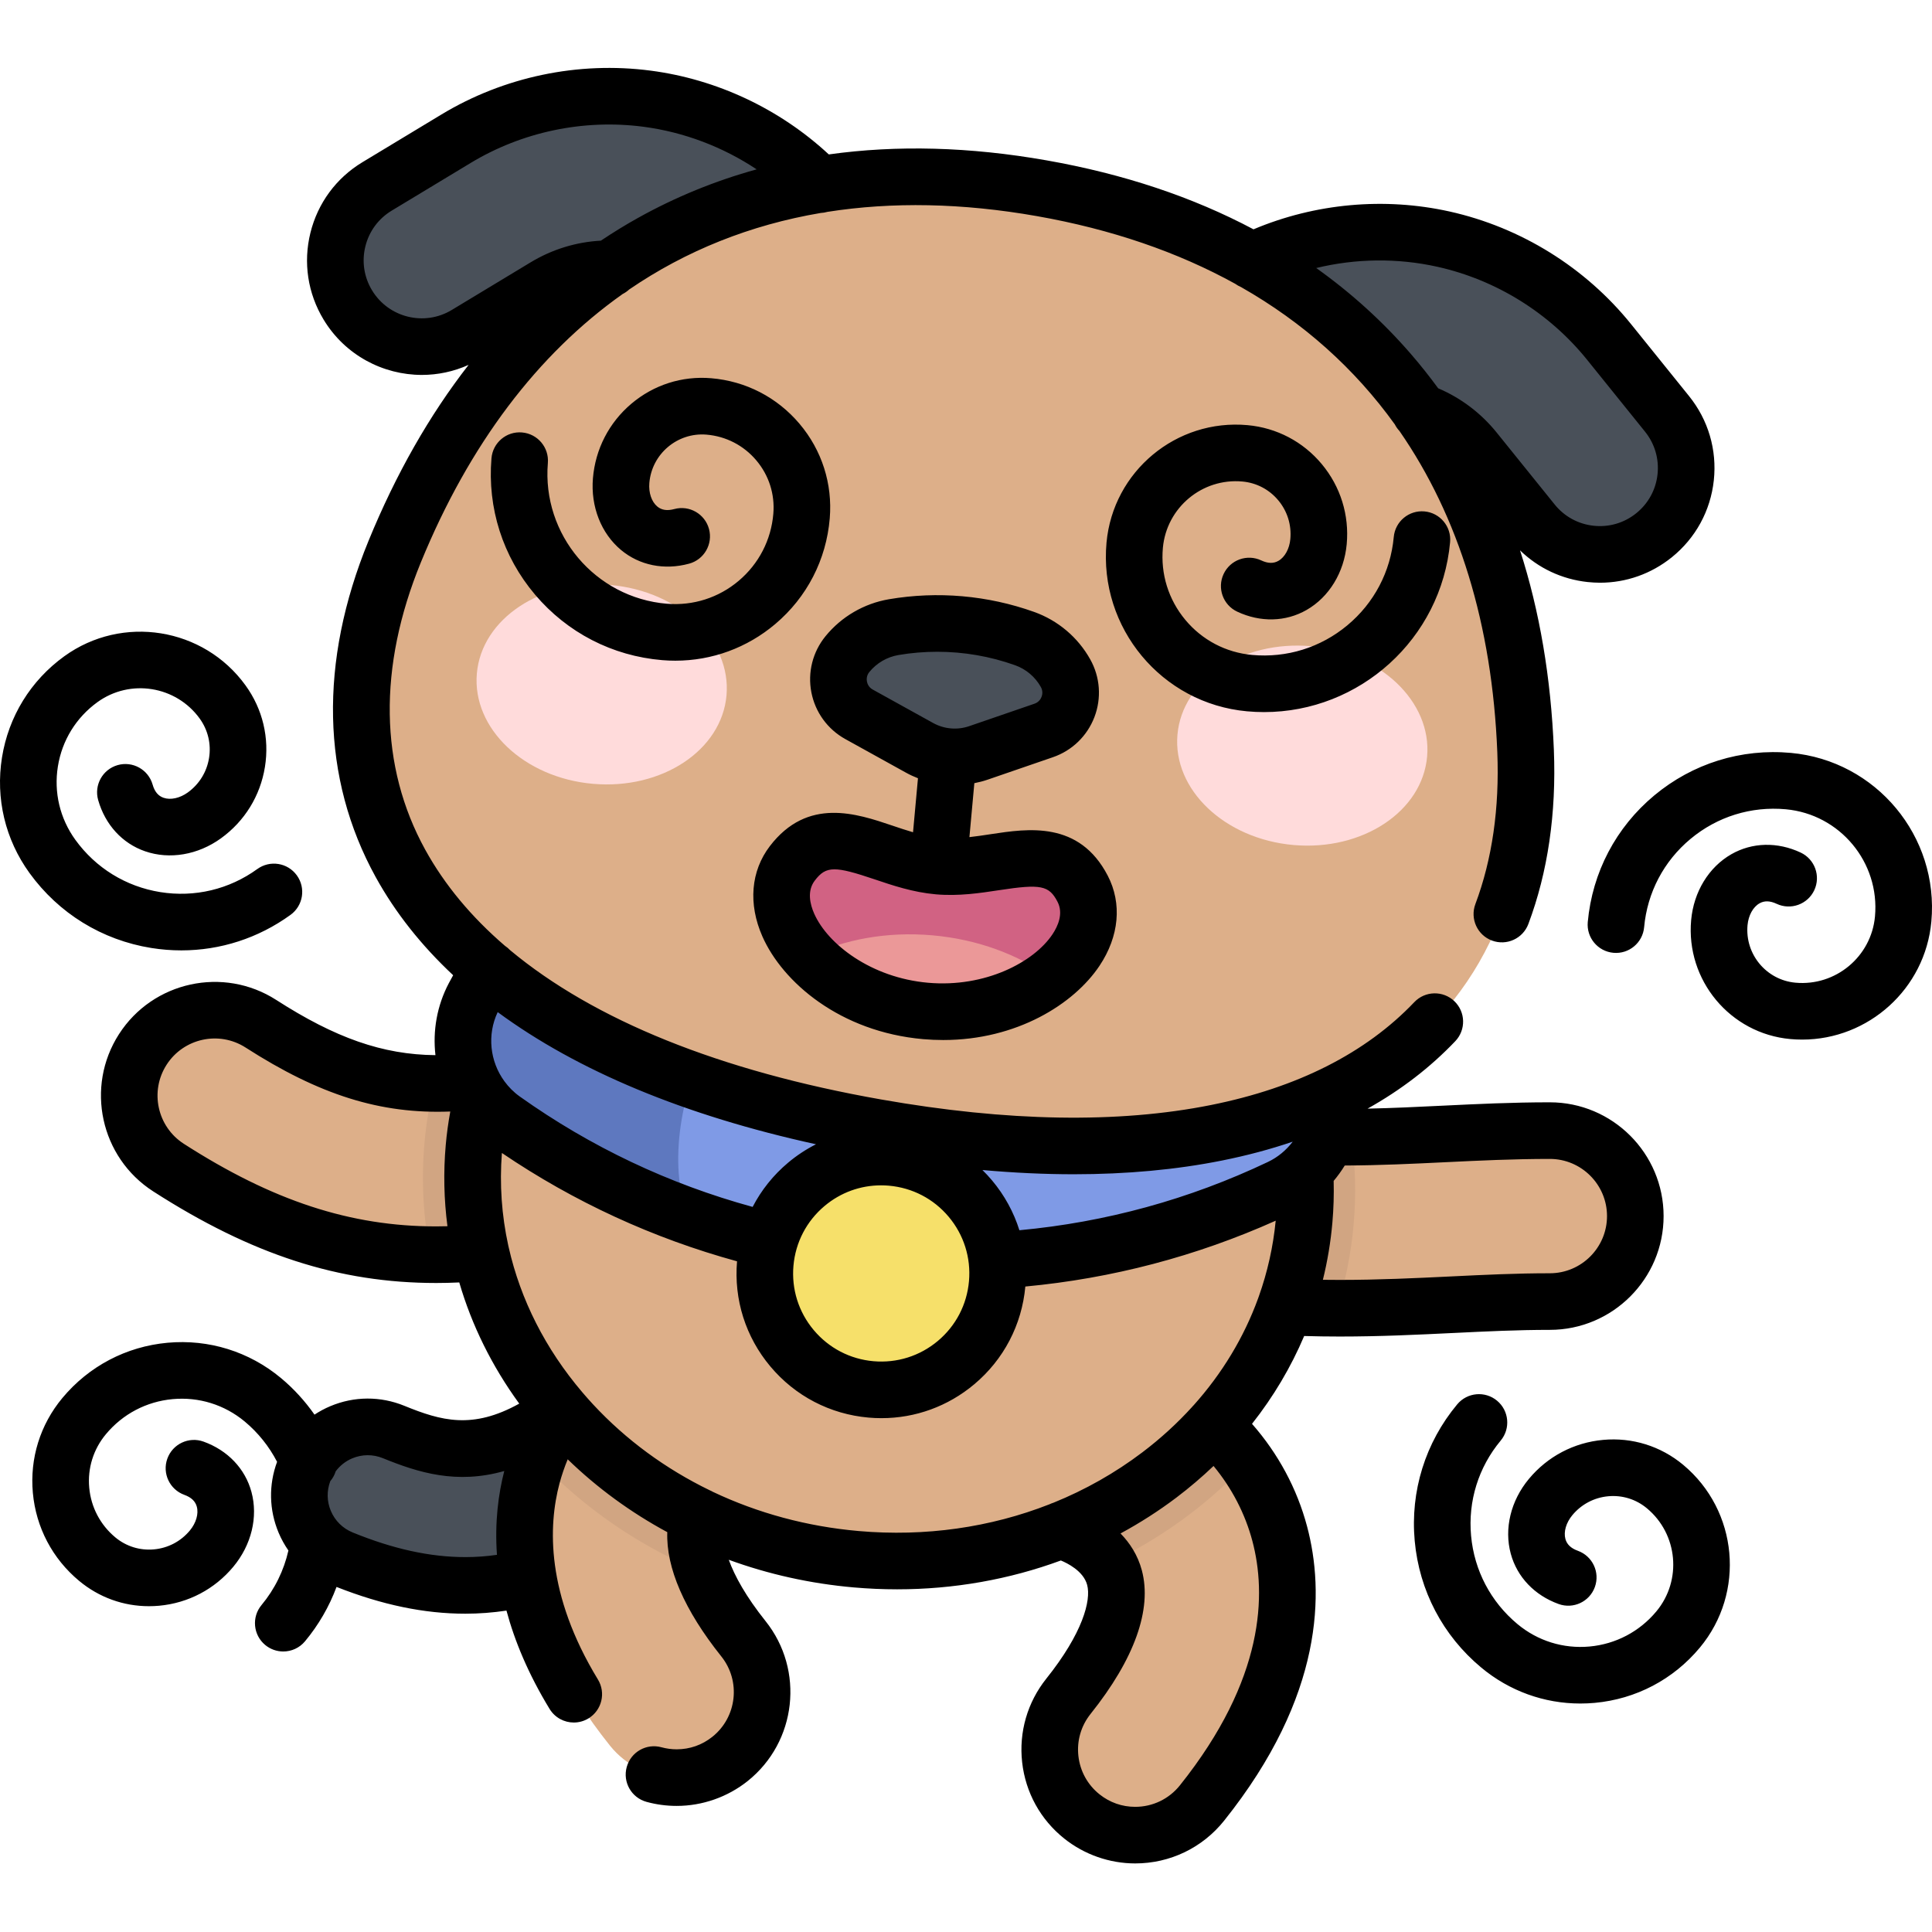 <svg width="170" height="170" viewBox="0 0 170 170" fill="none" xmlns="http://www.w3.org/2000/svg">
<g clip-path="url(#clip0_223_13472)">
<path d="M40.946 139.502C37.478 139.502 33.901 138.704 30.085 137.145C27.008 135.889 25.532 132.376 26.789 129.3C28.045 126.223 31.557 124.747 34.635 126.004C40.283 128.31 45.422 129.213 55.693 118.352C57.977 115.937 61.785 115.831 64.2 118.115C66.613 120.397 66.72 124.207 64.437 126.62C56.171 135.362 48.842 139.502 40.946 139.502Z" fill="#495059"/>
<path d="M99.885 161.478C98.238 161.478 96.581 160.939 95.194 159.832C91.949 157.238 91.421 152.505 94.014 149.26C97.319 145.125 98.758 141.418 98.067 138.821C97.444 136.479 95.16 135.351 94.208 134.974C90.345 133.447 88.451 129.077 89.978 125.214C91.505 121.35 95.875 119.456 99.737 120.984C106.237 123.552 110.927 128.643 112.605 134.953C113.984 140.136 113.916 148.453 105.766 158.652C104.281 160.51 102.093 161.478 99.885 161.478Z" fill="#DDAF89"/>
<path d="M59.544 156.418C57.337 156.418 55.15 155.451 53.664 153.592C45.513 143.394 45.446 135.075 46.826 129.893C48.504 123.584 53.194 118.493 59.692 115.923C63.556 114.396 67.925 116.291 69.452 120.153C70.98 124.017 69.086 128.386 65.223 129.913C64.269 130.29 61.987 131.419 61.363 133.761C60.673 136.358 62.111 140.066 65.416 144.199C68.01 147.444 67.481 152.178 64.237 154.772C62.849 155.879 61.191 156.418 59.544 156.418Z" fill="#DDAF89"/>
<path d="M38.385 110.404C30.258 110.404 22.934 107.947 14.825 102.737C11.331 100.491 10.318 95.837 12.564 92.343C14.809 88.848 19.463 87.836 22.958 90.081C30.995 95.246 36.965 96.394 45.773 94.469C49.83 93.585 53.84 96.153 54.727 100.211C55.614 104.269 53.042 108.278 48.984 109.165C45.239 109.984 41.744 110.404 38.385 110.404Z" fill="#DDAF89"/>
<path d="M117.879 115.114C114.962 115.114 111.838 115.007 108.366 114.704C104.227 114.342 101.166 110.694 101.528 106.555C101.89 102.416 105.542 99.362 109.677 99.717C116.325 100.298 121.539 100.047 127.059 99.779C130.04 99.635 133.12 99.486 136.372 99.486C140.526 99.486 143.894 102.853 143.894 107.008C143.894 111.162 140.526 114.529 136.372 114.529C133.485 114.529 130.717 114.662 127.787 114.805C124.625 114.958 121.405 115.114 117.879 115.114Z" fill="#DDAF89"/>
<path d="M45.772 94.467C43.028 95.067 40.559 95.367 38.218 95.343C37.797 97.057 37.505 98.81 37.349 100.589C37.059 103.906 37.245 107.195 37.88 110.392C38.048 110.394 38.216 110.402 38.384 110.402C41.742 110.402 45.239 109.982 48.983 109.164C53.042 108.278 55.612 104.269 54.725 100.209C53.839 96.151 49.829 93.583 45.772 94.467Z" fill="#D1A582"/>
<path d="M59.692 115.922C53.719 118.282 49.282 122.777 47.298 128.386C51.37 132.727 56.346 136.116 61.886 138.392C61.203 136.628 61.017 135.055 61.362 133.759C61.985 131.417 64.269 130.287 65.222 129.911C69.085 128.384 70.978 124.015 69.452 120.151C67.925 116.289 63.556 114.394 59.692 115.922Z" fill="#D1A582"/>
<path d="M99.737 120.984C95.875 119.456 91.505 121.35 89.978 125.214C88.451 129.077 90.345 133.447 94.208 134.974C94.974 135.277 96.599 136.067 97.531 137.582C100.592 136.129 103.46 134.312 106.056 132.154C107.357 131.072 108.57 129.921 109.693 128.709C107.33 125.325 103.91 122.633 99.737 120.984Z" fill="#D1A582"/>
<path d="M117.644 115.112C118.393 112.73 118.889 110.264 119.109 107.741C119.336 105.137 119.266 102.568 118.924 100.063C116.059 100.09 113.052 100.011 109.676 99.716C105.541 99.36 101.889 102.415 101.527 106.553C101.165 110.691 104.226 114.341 108.365 114.702C111.745 114.998 114.794 115.106 117.644 115.112Z" fill="#D1A582"/>
<path d="M114.754 107.367C116.351 89.123 101.291 72.902 81.117 71.135C60.943 69.37 43.294 82.728 41.697 100.973C40.1 119.217 55.16 135.439 75.333 137.204C95.508 138.971 113.156 125.612 114.754 107.367Z" fill="#DDAF89"/>
<path d="M113.077 85.841C103.474 92.487 91.586 95.948 79.044 94.85C66.504 93.753 55.396 88.28 47.094 80.068C44.975 82.368 43.153 84.913 41.7 87.664C39.721 91.413 40.837 96.056 44.293 98.514C53.805 105.277 65.186 109.675 77.653 110.766C90.119 111.856 102.092 109.501 112.633 104.493C116.463 102.674 118.369 98.294 117.071 94.259C116.118 91.295 114.765 88.473 113.077 85.841Z" fill="#7F9AE6"/>
<path d="M62.648 90.658C56.798 88.082 51.544 84.469 47.094 80.068C44.975 82.368 43.153 84.913 41.7 87.664C39.721 91.413 40.837 96.056 44.293 98.514C49.238 102.03 54.693 104.901 60.54 107.006C58.729 102.407 59.931 95.846 62.648 90.658Z" fill="#5E78BF"/>
<path d="M73.477 37.462C71.953 37.193 70.496 36.458 69.338 35.26L61.312 26.948C57.798 23.31 52.319 22.594 47.987 25.21L41.033 29.409C37.441 31.577 32.771 30.424 30.602 26.833C28.434 23.241 29.588 18.571 33.179 16.402L40.134 12.203C45.149 9.176 51.11 7.925 56.921 8.683C62.73 9.441 68.171 12.179 72.241 16.393L80.267 24.703C83.181 27.721 83.098 32.531 80.08 35.445C78.262 37.202 75.791 37.869 73.477 37.462Z" fill="#495059"/>
<path d="M101.615 42.422C99.301 42.015 97.208 40.543 96.1 38.269C94.261 34.497 95.828 29.95 99.598 28.111L109.983 23.047C115.249 20.481 121.298 19.77 127.017 21.042C132.734 22.317 137.909 25.53 141.586 30.091L146.686 36.417C149.319 39.683 148.805 44.466 145.539 47.099C142.273 49.732 137.49 49.218 134.857 45.952L129.759 39.627C126.582 35.689 121.19 34.487 116.642 36.705L106.259 41.768C104.76 42.498 103.139 42.692 101.615 42.422Z" fill="#495059"/>
<path d="M77.098 99.196C115.077 105.892 135.26 91.513 134.238 66.073C133.14 38.735 117.599 21.136 91.668 16.564C65.736 11.992 45.115 23.214 34.733 48.527C25.072 72.084 39.12 92.499 77.098 99.196Z" fill="#DDAF89"/>
<path d="M87.782 112.053C87.782 117.71 83.197 122.295 77.539 122.295C71.883 122.295 67.297 117.71 67.297 112.053C67.297 106.397 71.883 101.811 77.539 101.811C83.197 101.811 87.782 106.397 87.782 112.053Z" fill="#F6E06A"/>
<path d="M63.927 61.184C64.35 56.353 59.776 52.007 53.709 51.475C47.642 50.945 42.382 54.431 41.959 59.261C41.536 64.092 46.112 68.44 52.178 68.97C58.244 69.501 63.504 66.016 63.927 61.184Z" fill="#FFDBDB"/>
<path d="M103.606 64.646C103.183 69.477 107.759 73.823 113.825 74.355C119.891 74.886 125.152 71.401 125.575 66.569C125.998 61.738 121.423 57.392 115.357 56.86C109.29 56.33 104.029 59.815 103.606 64.646Z" fill="#FFDBDB"/>
<path d="M90.16 56.192C86.47 54.873 82.501 54.525 78.639 55.184C77.038 55.456 75.592 56.3 74.566 57.556C73.18 59.255 73.669 61.794 75.587 62.855L80.906 65.8C82.49 66.677 84.372 66.841 86.084 66.253L91.833 64.276C93.906 63.564 94.828 61.149 93.759 59.236C92.967 57.82 91.688 56.738 90.16 56.192Z" fill="#495059"/>
<path d="M82.567 76.212C77.355 75.757 73.041 71.629 69.721 75.963C66.353 80.36 72.351 88.159 81.451 88.955C90.552 89.752 97.814 83.112 95.26 78.198C92.744 73.353 87.778 76.669 82.567 76.212Z" fill="#D16283"/>
<path d="M71.213 84.145C73.461 86.591 77.1 88.574 81.451 88.955C85.804 89.337 89.733 88.014 92.371 85.996C89.622 84.012 86.04 82.651 82.034 82.3C78.029 81.95 74.265 82.669 71.213 84.145Z" fill="#EB9898"/>
<path d="M13.315 83.415C14.197 83.556 15.08 83.626 15.957 83.626C19.389 83.626 22.726 82.554 25.561 80.502C26.677 79.695 26.926 78.139 26.12 77.025C25.315 75.91 23.757 75.66 22.643 76.466C20.161 78.262 17.128 78.982 14.105 78.498C11.08 78.012 8.425 76.377 6.63 73.896C5.272 72.018 4.726 69.725 5.094 67.436C5.461 65.148 6.698 63.14 8.575 61.782C11.453 59.699 15.489 60.348 17.571 63.226C18.299 64.234 18.593 65.464 18.395 66.693C18.198 67.921 17.536 68.997 16.528 69.728C15.829 70.232 15.01 70.414 14.392 70.198C13.92 70.036 13.604 69.655 13.428 69.034C13.049 67.712 11.671 66.947 10.349 67.324C9.026 67.703 8.261 69.082 8.639 70.403C9.259 72.573 10.763 74.214 12.764 74.905C14.925 75.654 17.423 75.226 19.446 73.763C21.532 72.254 22.905 70.023 23.312 67.483C23.721 64.94 23.115 62.393 21.605 60.308C17.914 55.204 10.759 54.056 5.655 57.747C2.701 59.885 0.754 63.045 0.175 66.647C-0.402 70.249 0.457 73.861 2.594 76.816C5.17 80.375 8.978 82.718 13.315 83.415ZM148.103 128.889C146.124 127.243 143.623 126.462 141.06 126.698C138.496 126.933 136.177 128.151 134.531 130.13C132.933 132.048 132.336 134.511 132.936 136.719C133.491 138.762 135.025 140.374 137.147 141.14C138.44 141.609 139.868 140.938 140.335 139.644C140.802 138.35 140.133 136.924 138.838 136.456C138.231 136.236 137.873 135.897 137.742 135.415C137.571 134.782 137.807 133.978 138.358 133.317C139.153 132.361 140.274 131.772 141.513 131.658C142.751 131.545 143.96 131.921 144.915 132.718C147.646 134.99 148.017 139.06 145.745 141.79C144.262 143.571 142.174 144.668 139.867 144.88C137.561 145.091 135.307 144.389 133.526 142.907C131.172 140.947 129.722 138.188 129.443 135.138C129.164 132.087 130.09 129.112 132.05 126.758C132.929 125.701 132.787 124.13 131.729 123.251C130.672 122.37 129.102 122.514 128.222 123.571C125.412 126.947 124.084 131.216 124.483 135.59C124.883 139.967 126.963 143.924 130.339 146.734C132.815 148.796 135.871 149.896 139.054 149.896C139.474 149.896 139.897 149.877 140.319 149.839C143.952 149.507 147.238 147.78 149.572 144.977C153.602 140.136 152.943 132.92 148.103 128.889ZM109.722 62.589C110.228 62.636 110.731 62.658 111.23 62.658C119.63 62.658 126.819 56.231 127.597 47.707C127.723 46.338 126.714 45.125 125.344 45C123.975 44.875 122.763 45.884 122.639 47.253C122.36 50.304 120.91 53.062 118.556 55.022C116.202 56.982 113.225 57.907 110.175 57.629C107.867 57.418 105.779 56.322 104.297 54.541C102.814 52.759 102.114 50.507 102.324 48.2C102.648 44.662 105.788 42.043 109.326 42.37C110.565 42.483 111.686 43.072 112.481 44.028C113.277 44.983 113.653 46.192 113.539 47.431C113.461 48.288 113.059 49.025 112.491 49.35C112.058 49.598 111.564 49.585 110.98 49.312C109.734 48.725 108.251 49.262 107.668 50.507C107.083 51.753 107.618 53.235 108.863 53.82C110.906 54.779 113.131 54.724 114.967 53.672C116.952 52.535 118.272 50.37 118.499 47.884C118.734 45.321 117.955 42.82 116.309 40.841C114.662 38.863 112.343 37.645 109.78 37.41C103.508 36.837 97.938 41.474 97.364 47.746C96.68 55.245 102.223 61.904 109.722 62.589ZM157.586 66.249C153.213 65.848 148.943 67.178 145.566 69.988C142.19 72.799 140.111 76.757 139.71 81.132C139.585 82.502 140.594 83.713 141.964 83.839C143.335 83.966 144.545 82.956 144.67 81.586C144.948 78.534 146.398 75.775 148.753 73.816C151.107 71.856 154.084 70.931 157.134 71.209C161.898 71.645 165.419 75.875 164.983 80.638C164.66 84.176 161.519 86.796 157.981 86.468C155.424 86.234 153.535 83.965 153.768 81.408C153.847 80.55 154.249 79.814 154.817 79.489C155.249 79.24 155.745 79.254 156.328 79.528C157.573 80.111 159.056 79.577 159.641 78.332C160.224 77.087 159.689 75.603 158.444 75.019C156.402 74.061 154.178 74.115 152.34 75.167C150.356 76.305 149.035 78.468 148.808 80.954C148.325 86.246 152.236 90.945 157.528 91.428C157.879 91.46 158.228 91.476 158.576 91.476C164.409 91.476 169.402 87.013 169.943 81.092C170.629 73.593 165.086 66.935 157.586 66.249ZM45.933 38.052C44.564 37.932 43.359 38.956 43.245 40.327C42.879 44.705 44.239 48.964 47.076 52.318C49.914 55.672 53.886 57.721 58.265 58.087C58.653 58.12 59.039 58.135 59.425 58.135C62.646 58.135 65.733 57.009 68.221 54.906C71.007 52.55 72.707 49.251 73.011 45.615C73.265 42.575 72.321 39.618 70.349 37.287C68.379 34.958 65.62 33.535 62.579 33.281C60.013 33.064 57.519 33.864 55.553 35.526C53.588 37.189 52.388 39.517 52.173 42.081C51.966 44.57 52.89 46.929 54.647 48.395C56.273 49.75 58.455 50.19 60.632 49.599C61.959 49.242 62.745 47.873 62.386 46.546C62.026 45.218 60.659 44.432 59.331 44.793C58.707 44.962 58.218 44.888 57.836 44.569C57.333 44.15 57.064 43.356 57.137 42.497C57.351 39.938 59.608 38.033 62.164 38.244C63.879 38.388 65.435 39.19 66.546 40.505C67.658 41.819 68.191 43.486 68.047 45.201C67.855 47.511 66.773 49.606 65.004 51.103C63.235 52.599 60.989 53.315 58.679 53.125C52.378 52.598 47.68 47.043 48.207 40.742C48.322 39.371 47.304 38.168 45.933 38.052ZM81.235 91.437C81.834 91.489 82.422 91.513 82.999 91.513C89.462 91.513 94.491 88.356 96.744 84.987C98.48 82.393 98.744 79.501 97.471 77.05C94.958 72.214 90.457 72.901 87.169 73.402C86.551 73.497 85.925 73.591 85.301 73.66L85.734 68.913C86.126 68.835 86.514 68.738 86.895 68.607L92.643 66.63C94.332 66.051 95.664 64.761 96.301 63.095C96.938 61.427 96.804 59.577 95.932 58.02C94.847 56.078 93.095 54.596 90.999 53.846C86.914 52.386 82.497 52 78.221 52.728C76.027 53.103 74.044 54.257 72.637 55.982C71.509 57.365 71.055 59.164 71.393 60.916C71.731 62.668 72.82 64.169 74.38 65.032L79.701 67.978C80.048 68.171 80.406 68.337 80.773 68.48L80.339 73.231C79.729 73.053 79.121 72.85 78.523 72.647C75.373 71.582 71.057 70.123 67.743 74.45C66.064 76.642 65.823 79.537 67.081 82.391C68.862 86.433 73.928 90.797 81.235 91.437ZM76.794 60.676C76.428 60.474 76.318 60.148 76.284 59.973C76.251 59.797 76.232 59.454 76.496 59.13C77.142 58.339 78.052 57.809 79.057 57.637C80.187 57.445 81.327 57.35 82.468 57.35C84.796 57.35 87.121 57.749 89.323 58.536C90.284 58.88 91.088 59.559 91.586 60.45C91.79 60.815 91.713 61.149 91.648 61.317C91.585 61.484 91.419 61.785 91.025 61.921L85.275 63.898C84.231 64.256 83.078 64.154 82.113 63.621L76.794 60.676ZM71.698 77.478C72.203 76.818 72.642 76.494 73.424 76.494C74.166 76.494 75.218 76.786 76.928 77.364C78.524 77.904 80.332 78.515 82.336 78.692H82.34H82.343C82.345 78.694 82.348 78.694 82.35 78.694C84.358 78.869 86.252 78.581 87.921 78.327C91.586 77.766 92.305 77.91 93.052 79.346C93.584 80.372 93.102 81.475 92.604 82.218C90.968 84.665 86.685 86.915 81.669 86.475C76.651 86.036 72.825 83.078 71.638 80.384C71.278 79.564 70.995 78.395 71.698 77.478ZM117.879 117.604C121.449 117.604 124.711 117.445 127.867 117.292L127.907 117.291C130.801 117.15 133.534 117.017 136.371 117.017C141.891 117.017 146.383 112.527 146.383 107.006C146.383 101.486 141.891 96.994 136.371 96.994C133.065 96.994 129.959 97.145 126.938 97.291C124.704 97.399 122.549 97.504 120.334 97.551C123.269 95.911 125.85 93.93 128.055 91.613C129.003 90.617 128.964 89.041 127.968 88.093C126.972 87.145 125.396 87.183 124.447 88.18C120.178 92.664 114.159 95.709 106.557 97.232C98.402 98.867 88.635 98.701 77.531 96.744C63.33 94.24 52.278 89.764 44.881 83.603C44.748 83.462 44.597 83.333 44.428 83.222C41.468 80.677 39.118 77.853 37.416 74.766C33.384 67.446 33.253 58.699 37.037 49.472C41.299 39.08 47.313 31.16 54.789 25.87C55.002 25.763 55.195 25.627 55.368 25.468C60.371 22.051 66.016 19.792 72.217 18.739C72.415 18.728 72.611 18.699 72.803 18.643C78.505 17.748 84.671 17.859 91.236 19.016C97.804 20.175 103.635 22.18 108.69 24.972C108.848 25.088 109.019 25.182 109.199 25.259C114.667 28.37 119.2 32.425 122.736 37.348C122.842 37.557 122.977 37.75 123.141 37.923C128.356 45.45 131.299 54.95 131.75 66.174C131.949 71.112 131.3 75.613 129.82 79.554C129.338 80.842 129.99 82.277 131.277 82.76C132.565 83.244 134.001 82.591 134.484 81.303C136.198 76.737 136.952 71.579 136.727 65.974C136.471 59.627 135.474 53.769 133.75 48.425C135.358 49.99 137.428 50.971 139.696 51.214C140.063 51.253 140.427 51.274 140.79 51.274C143.085 51.274 145.292 50.497 147.103 49.038C149.2 47.347 150.514 44.941 150.802 42.261C151.088 39.583 150.315 36.951 148.624 34.854L143.526 28.529C139.496 23.53 133.825 20.009 127.558 18.612C121.802 17.332 115.725 17.892 110.298 20.178C104.947 17.334 98.869 15.306 92.101 14.112C85.335 12.919 78.929 12.747 72.928 13.588C68.609 9.582 63.09 6.978 57.243 6.214C50.879 5.382 44.344 6.753 38.848 10.071L31.893 14.271C29.586 15.662 27.961 17.87 27.314 20.486C26.668 23.102 27.079 25.813 28.472 28.119C30.364 31.253 33.704 32.99 37.124 32.99C38.511 32.99 39.91 32.7 41.233 32.106C37.783 36.539 34.84 41.705 32.43 47.583C28.053 58.252 28.27 68.483 33.054 77.168C34.78 80.301 37.066 83.185 39.874 85.812C39.745 86.041 39.62 86.272 39.498 86.502C38.439 88.506 38.07 90.717 38.316 92.845C33.664 92.801 29.504 91.328 24.305 87.986C19.66 85.002 13.454 86.353 10.47 90.996C7.485 95.639 8.835 101.846 13.48 104.831C22.155 110.407 29.838 112.893 38.385 112.893C39.047 112.893 39.725 112.876 40.412 112.844C41.509 116.609 43.283 120.204 45.689 123.508C41.572 125.794 38.827 125.026 35.577 123.698C33.473 122.84 31.159 122.85 29.065 123.732C28.573 123.938 28.11 124.19 27.673 124.476C26.838 123.283 25.848 122.194 24.721 121.256C21.918 118.923 18.372 117.822 14.741 118.151C11.108 118.483 7.822 120.211 5.488 123.013C3.536 125.358 2.614 128.323 2.891 131.362C3.169 134.401 4.614 137.149 6.959 139.101C8.706 140.557 10.861 141.334 13.108 141.332C13.403 141.332 13.702 141.319 14.001 141.292C16.564 141.057 18.883 139.839 20.53 137.861C22.127 135.943 22.724 133.479 22.124 131.271C21.57 129.229 20.035 127.617 17.913 126.851C16.62 126.382 15.192 127.054 14.725 128.347C14.258 129.641 14.929 131.068 16.222 131.535C16.829 131.754 17.188 132.095 17.318 132.576C17.49 133.208 17.254 134.012 16.703 134.675C15.907 135.631 14.786 136.219 13.549 136.332C12.309 136.446 11.101 136.07 10.145 135.274C8.824 134.173 8.008 132.623 7.852 130.908C7.695 129.195 8.215 127.523 9.317 126.2C10.799 124.419 12.886 123.322 15.194 123.111C17.501 122.901 19.753 123.601 21.535 125.083C22.715 126.065 23.681 127.278 24.381 128.629C23.63 130.659 23.674 132.864 24.517 134.869C24.751 135.427 25.043 135.947 25.378 136.432C24.98 138.188 24.176 139.833 23.01 141.234C22.131 142.291 22.275 143.86 23.331 144.741C23.796 145.127 24.362 145.317 24.923 145.317C25.637 145.317 26.346 145.012 26.839 144.42C28.035 142.982 28.969 141.365 29.612 139.637C33.62 141.219 37.333 141.992 40.948 141.992C42.154 141.992 43.364 141.899 44.565 141.72C45.281 144.388 46.481 147.288 48.36 150.374C48.83 151.143 49.649 151.568 50.49 151.568C50.931 151.568 51.378 151.45 51.783 151.204C52.956 150.489 53.329 148.956 52.613 147.782C48.028 140.256 48.243 134.247 49.231 130.531C49.425 129.808 49.667 129.1 49.953 128.408C52.561 130.937 55.51 133.087 58.716 134.817C58.604 137.945 60.217 141.681 63.47 145.752C65.203 147.92 64.849 151.092 62.681 152.824C61.78 153.545 60.696 153.925 59.545 153.925C59.093 153.925 58.64 153.865 58.204 153.745C56.877 153.381 55.508 154.162 55.145 155.489C54.781 156.816 55.562 158.185 56.889 158.549C57.754 158.786 58.648 158.905 59.545 158.905C61.805 158.905 64.022 158.127 65.792 156.715C70.103 153.267 70.808 146.955 67.361 142.642C65.65 140.501 64.644 138.685 64.127 137.248C67.609 138.52 71.302 139.345 75.123 139.68C76.401 139.791 77.673 139.847 78.939 139.847C83.936 139.847 88.809 138.98 93.347 137.31C93.87 137.524 95.332 138.222 95.661 139.461C96.023 140.82 95.27 143.699 92.07 147.703C90.401 149.793 89.645 152.407 89.94 155.065C90.237 157.722 91.551 160.106 93.641 161.776C95.41 163.188 97.628 163.966 99.886 163.966C102.949 163.966 105.801 162.595 107.712 160.205C116.511 149.196 116.538 140.047 115.012 134.312C114.127 130.985 112.468 127.904 110.167 125.286C112.053 122.898 113.591 120.305 114.756 117.558C115.791 117.588 116.824 117.604 117.879 117.604ZM117.239 107.578C117.346 106.365 117.382 105.134 117.351 103.909C117.71 103.482 118.036 103.031 118.326 102.556C121.412 102.543 124.34 102.403 127.195 102.264C130.141 102.121 133.186 101.975 136.371 101.975C139.146 101.975 141.404 104.232 141.404 107.006C141.404 109.78 139.146 112.037 136.371 112.037C133.413 112.037 130.622 112.172 127.666 112.316L127.627 112.318C124.531 112.468 121.329 112.622 117.879 112.622C117.383 112.622 116.892 112.618 116.403 112.612C116.808 110.971 117.089 109.29 117.239 107.578ZM126.475 23.473C131.645 24.625 136.323 27.531 139.649 31.654L144.747 37.98C145.603 39.042 145.995 40.373 145.85 41.729C145.705 43.086 145.039 44.304 143.977 45.16C142.915 46.017 141.584 46.408 140.227 46.262C138.871 46.117 137.653 45.452 136.797 44.389L131.697 38.064C130.317 36.351 128.548 35.017 126.548 34.167C125.789 33.13 124.992 32.124 124.149 31.151C121.682 28.302 118.9 25.779 115.817 23.584C119.299 22.74 122.96 22.691 126.475 23.473ZM39.747 27.277C37.336 28.732 34.19 27.955 32.735 25.544C32.029 24.377 31.822 23.005 32.149 21.68C32.476 20.356 33.299 19.238 34.467 18.534L41.421 14.334C45.957 11.596 51.348 10.468 56.599 11.151C60.169 11.618 63.593 12.918 66.578 14.902C62.929 15.91 59.453 17.329 56.159 19.163C55.034 19.788 53.941 20.461 52.873 21.176C50.702 21.293 48.584 21.94 46.701 23.077L39.747 27.277ZM39.372 107.898C39.038 107.907 38.709 107.913 38.385 107.913C30.848 107.913 23.997 105.67 16.171 100.642C13.838 99.141 13.158 96.022 14.659 93.688C16.158 91.355 19.277 90.675 21.612 92.176C28.097 96.343 33.468 98.044 39.621 97.804C39.444 98.783 39.307 99.769 39.221 100.753C39.01 103.158 39.064 105.549 39.372 107.898ZM43.728 136.812C42.809 136.945 41.888 137.012 40.946 137.012C37.85 137.012 34.605 136.303 31.026 134.841C30.154 134.484 29.473 133.81 29.109 132.941C28.756 132.102 28.743 131.178 29.063 130.329C29.279 130.074 29.441 129.779 29.539 129.462C29.912 128.964 30.406 128.57 30.993 128.323C31.862 127.958 32.821 127.954 33.694 128.309C36.819 129.585 40.185 130.627 44.372 129.436C43.859 131.431 43.521 133.919 43.728 136.812ZM72.557 106.114C73.965 104.932 75.708 104.3 77.527 104.3C77.755 104.3 77.985 104.309 78.216 104.33C80.279 104.511 82.148 105.483 83.479 107.069C84.809 108.656 85.444 110.666 85.263 112.728C85.082 114.792 84.109 116.661 82.523 117.992C80.937 119.322 78.927 119.955 76.864 119.776C74.802 119.596 72.933 118.622 71.601 117.036C70.27 115.449 69.637 113.44 69.817 111.377C69.998 109.315 70.971 107.446 72.557 106.114ZM43.793 89.058C50.822 94.232 60.252 98.159 71.802 100.686C70.938 101.123 70.116 101.661 69.356 102.299C68.044 103.399 66.99 104.722 66.226 106.198C58.866 104.184 51.98 100.924 45.736 96.485C45.204 96.106 44.756 95.651 44.386 95.146C44.383 95.144 44.382 95.14 44.38 95.137C43.112 93.4 42.843 91.063 43.793 89.058ZM110.198 135.592C111.43 140.221 111.323 147.71 103.821 157.096C102.861 158.298 101.426 158.987 99.886 158.987C98.735 158.987 97.651 158.606 96.749 157.886C95.699 157.047 95.039 155.848 94.89 154.514C94.74 153.178 95.121 151.864 95.96 150.813C99.826 145.977 101.386 141.609 100.474 138.179C100.113 136.82 99.402 135.758 98.598 134.932C100.31 134.002 101.958 132.951 103.519 131.77C104.673 130.895 105.761 129.968 106.782 128.994C108.391 130.942 109.559 133.187 110.198 135.592ZM110.766 114.071C110.741 114.133 110.718 114.198 110.697 114.263C109.452 117.68 107.539 120.851 105.03 123.652C105.011 123.67 104.992 123.685 104.975 123.705C104.949 123.732 104.927 123.762 104.904 123.789C103.595 125.231 102.129 126.574 100.512 127.798C98.117 129.611 95.494 131.092 92.711 132.221C92.584 132.26 92.462 132.309 92.341 132.366C87.145 134.406 81.407 135.231 75.557 134.719C71.009 134.321 66.668 133.139 62.724 131.268C62.636 131.214 62.541 131.169 62.444 131.129C58.574 129.249 55.091 126.705 52.182 123.57C51.881 123.246 51.59 122.916 51.304 122.584C51.303 122.58 51.299 122.578 51.298 122.575C51.291 122.569 51.286 122.562 51.281 122.556L51.279 122.554C51.273 122.548 51.246 122.515 51.241 122.509C51.241 122.508 51.239 122.508 51.239 122.508C47.993 118.697 45.801 114.353 44.765 109.772C44.753 109.713 44.739 109.654 44.724 109.596C44.142 106.941 43.949 104.208 44.163 101.453C50.517 105.76 57.462 108.957 64.853 110.985C64.569 114.359 65.609 117.643 67.786 120.237C69.972 122.842 73.042 124.44 76.431 124.737C76.809 124.771 77.186 124.786 77.562 124.786C80.547 124.786 83.41 123.749 85.725 121.806C88.319 119.63 89.914 116.575 90.221 113.204C97.851 112.49 105.245 110.548 112.251 107.411C112.028 109.705 111.527 111.935 110.766 114.071ZM111.565 102.243C104.643 105.533 97.297 107.547 89.698 108.251C89.202 106.666 88.393 105.18 87.293 103.868C87.025 103.548 86.742 103.242 86.446 102.953C89.21 103.197 91.887 103.325 94.466 103.325C99.145 103.325 103.512 102.922 107.537 102.115C109.718 101.678 111.788 101.125 113.747 100.459C113.18 101.206 112.439 101.828 111.565 102.243Z" fill="black"/>
</g>
<defs>
<clipPath id="clip0_223_13472">
<rect width="170" height="170" fill="white"/>
</clipPath>
</defs>
</svg>
